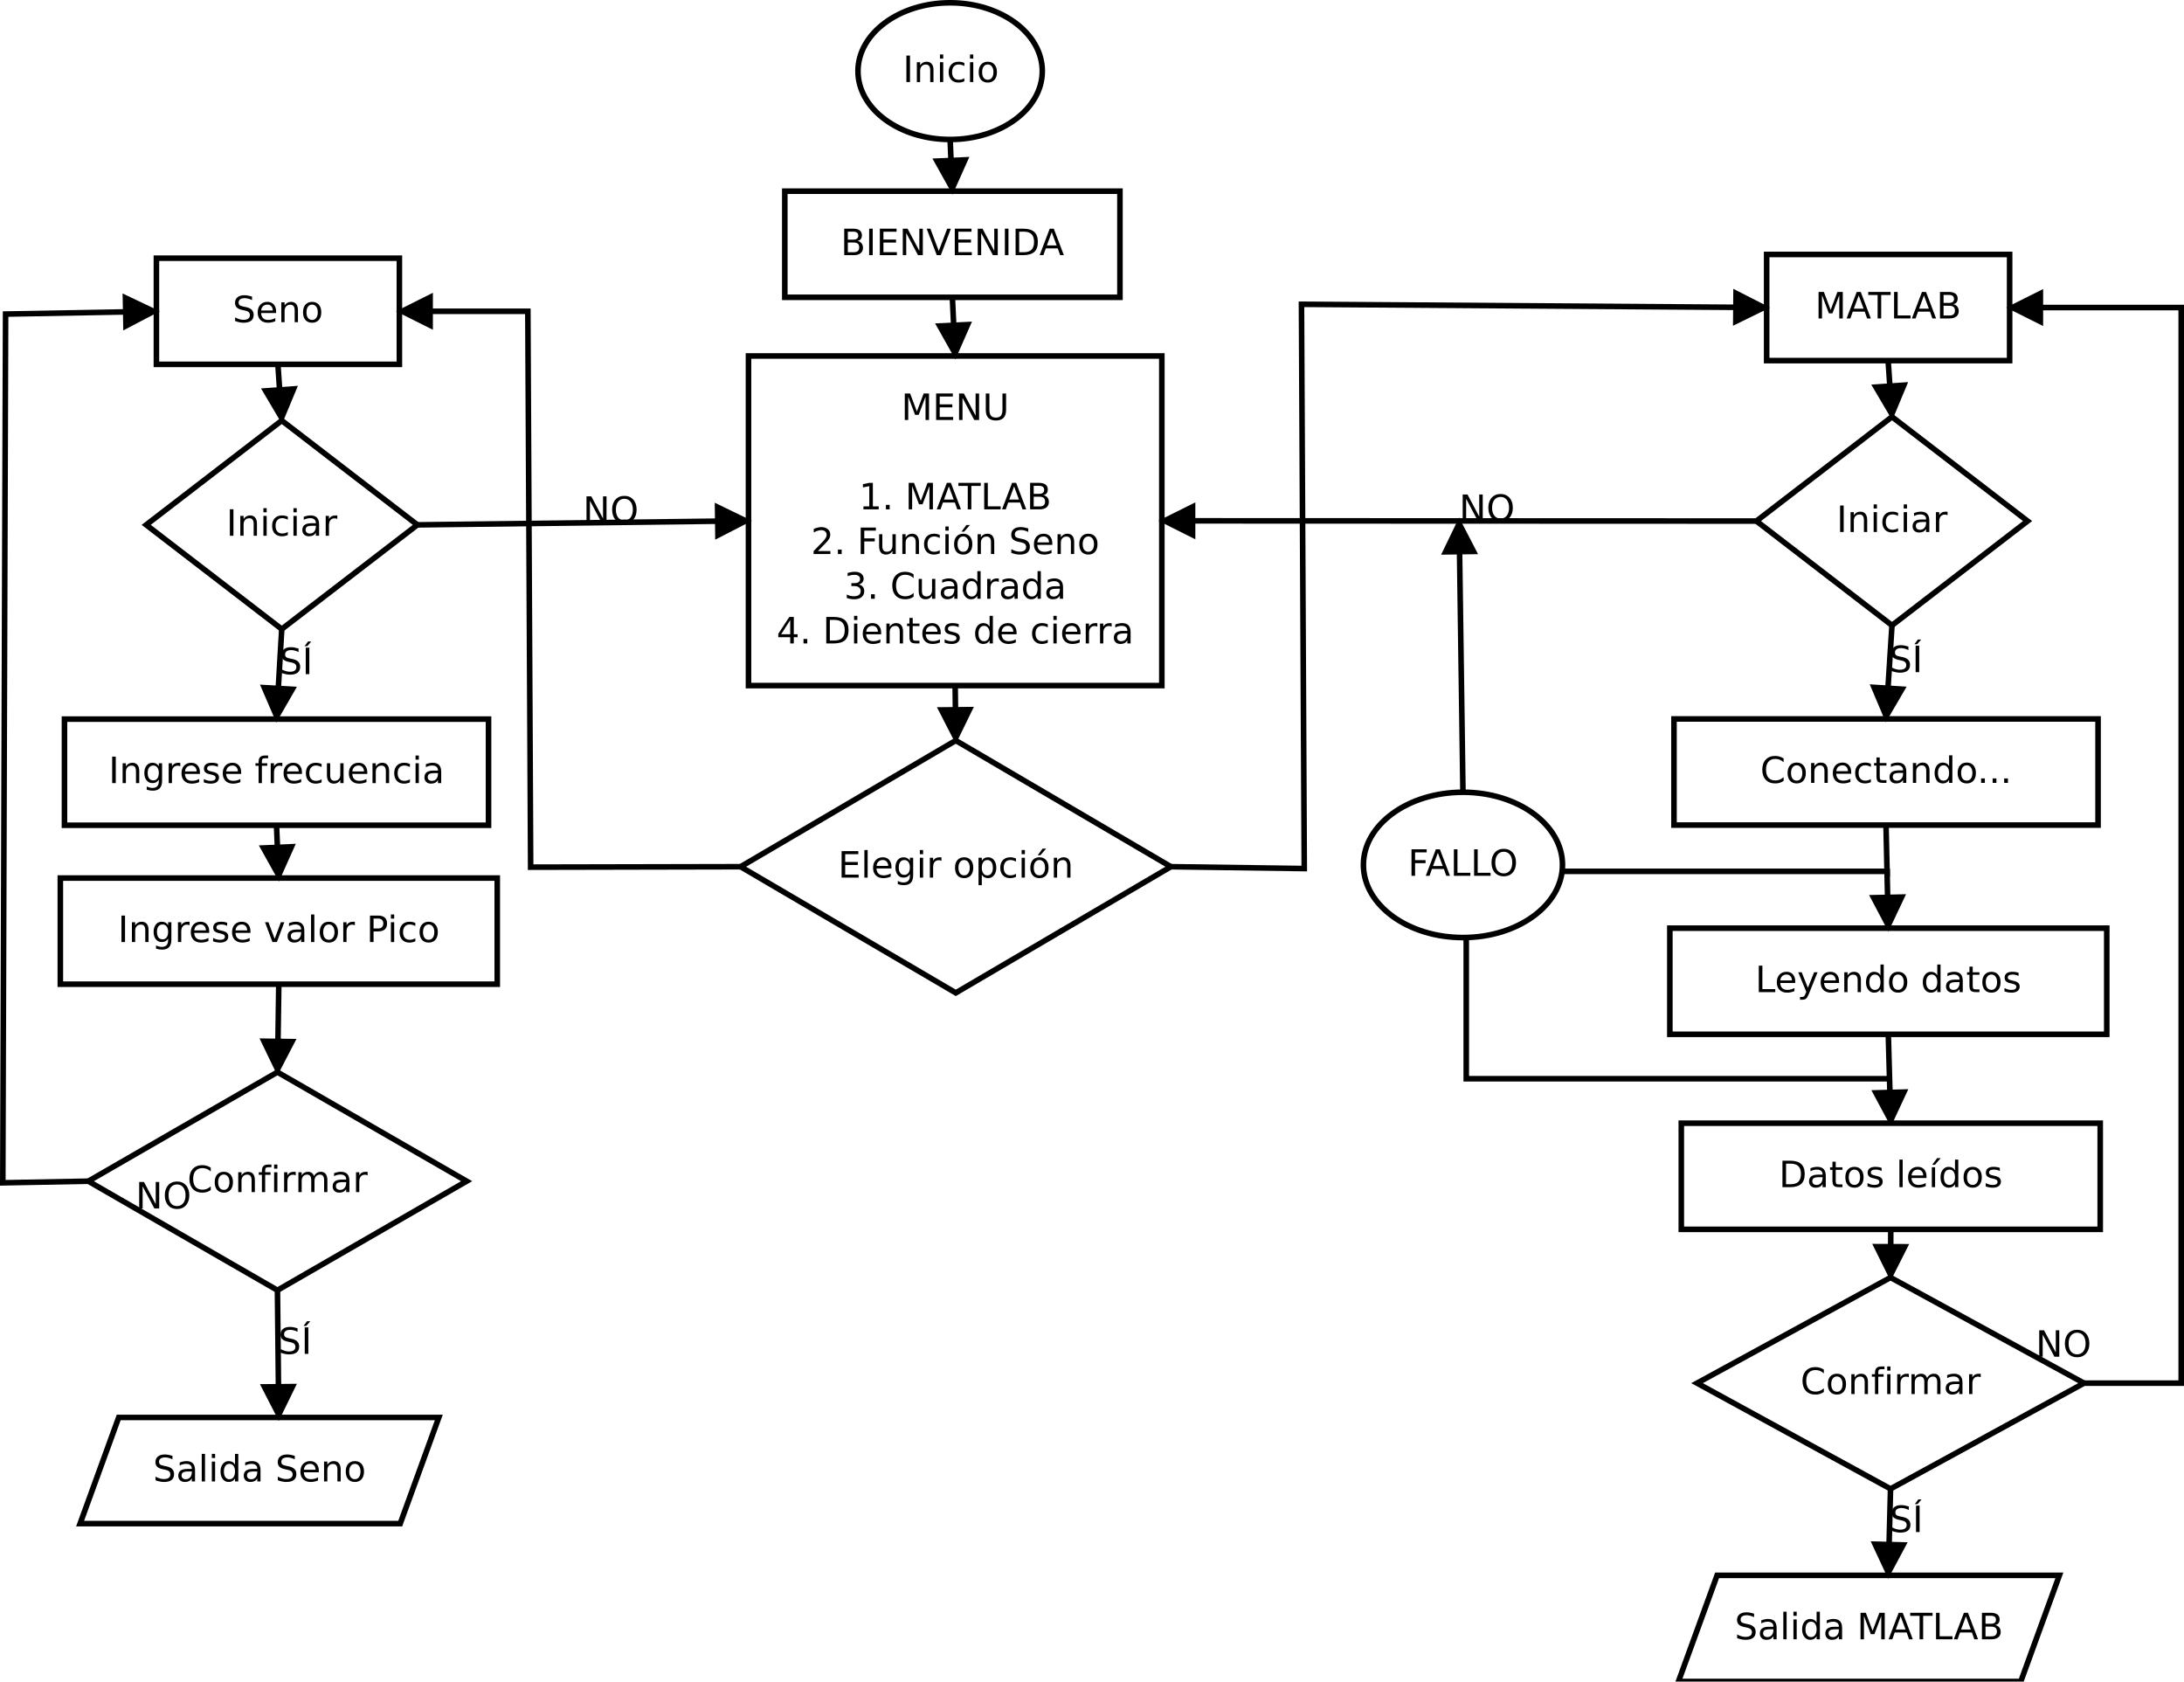 <?xml version="1.0" encoding="UTF-8"?>
<svg xmlns="http://www.w3.org/2000/svg" xmlns:xlink="http://www.w3.org/1999/xlink" width="782pt" height="602pt" viewBox="0 0 782 602" version="1.1">
<defs>
<g>
<symbol overflow="visible" id="glyph0-0">
<path style="stroke:none;" d="M 0.641 2.297 L 0.641 -9.172 L 7.141 -9.172 L 7.141 2.297 Z M 1.375 1.578 L 6.422 1.578 L 6.422 -8.438 L 1.375 -8.438 Z M 1.375 1.578 "/>
</symbol>
<symbol overflow="visible" id="glyph0-1">
<path style="stroke:none;" d="M 1.281 -9.484 L 2.562 -9.484 L 2.562 0 L 1.281 0 Z M 1.281 -9.484 "/>
</symbol>
<symbol overflow="visible" id="glyph0-2">
<path style="stroke:none;" d="M 7.141 -4.297 L 7.141 0 L 5.969 0 L 5.969 -4.25 C 5.969 -4.926 5.836 -5.43 5.578 -5.766 C 5.316 -6.098 4.918 -6.266 4.391 -6.266 C 3.766 -6.266 3.27 -6.059 2.906 -5.656 C 2.539 -5.258 2.359 -4.711 2.359 -4.016 L 2.359 0 L 1.188 0 L 1.188 -7.109 L 2.359 -7.109 L 2.359 -6 C 2.637 -6.426 2.969 -6.742 3.344 -6.953 C 3.715 -7.168 4.156 -7.281 4.656 -7.281 C 5.465 -7.281 6.082 -7.023 6.5 -6.516 C 6.926 -6.016 7.141 -5.273 7.141 -4.297 Z M 7.141 -4.297 "/>
</symbol>
<symbol overflow="visible" id="glyph0-3">
<path style="stroke:none;" d="M 1.219 -7.109 L 2.391 -7.109 L 2.391 0 L 1.219 0 Z M 1.219 -9.875 L 2.391 -9.875 L 2.391 -8.391 L 1.219 -8.391 Z M 1.219 -9.875 "/>
</symbol>
<symbol overflow="visible" id="glyph0-4">
<path style="stroke:none;" d="M 6.344 -6.844 L 6.344 -5.75 C 6.008 -5.926 5.676 -6.062 5.344 -6.156 C 5.008 -6.246 4.676 -6.297 4.344 -6.297 C 3.582 -6.297 2.992 -6.051 2.578 -5.562 C 2.16 -5.082 1.953 -4.41 1.953 -3.547 C 1.953 -2.68 2.16 -2.008 2.578 -1.531 C 2.992 -1.051 3.582 -0.812 4.344 -0.812 C 4.676 -0.812 5.008 -0.852 5.344 -0.938 C 5.676 -1.027 6.008 -1.172 6.344 -1.359 L 6.344 -0.266 C 6.02 -0.117 5.68 -0.008 5.328 0.062 C 4.984 0.145 4.613 0.188 4.219 0.188 C 3.145 0.188 2.289 -0.145 1.656 -0.812 C 1.031 -1.488 0.719 -2.398 0.719 -3.547 C 0.719 -4.699 1.035 -5.613 1.672 -6.281 C 2.305 -6.945 3.18 -7.281 4.297 -7.281 C 4.648 -7.281 5 -7.242 5.344 -7.172 C 5.684 -7.098 6.02 -6.988 6.344 -6.844 Z M 6.344 -6.844 "/>
</symbol>
<symbol overflow="visible" id="glyph0-5">
<path style="stroke:none;" d="M 3.984 -6.297 C 3.359 -6.297 2.863 -6.051 2.5 -5.562 C 2.133 -5.07 1.953 -4.398 1.953 -3.547 C 1.953 -2.691 2.129 -2.02 2.484 -1.531 C 2.848 -1.051 3.348 -0.812 3.984 -0.812 C 4.598 -0.812 5.086 -1.055 5.453 -1.547 C 5.816 -2.035 6 -2.703 6 -3.547 C 6 -4.387 5.816 -5.055 5.453 -5.547 C 5.086 -6.043 4.598 -6.297 3.984 -6.297 Z M 3.984 -7.281 C 4.992 -7.281 5.789 -6.945 6.375 -6.281 C 6.957 -5.625 7.25 -4.711 7.25 -3.547 C 7.25 -2.379 6.957 -1.461 6.375 -0.797 C 5.789 -0.141 4.992 0.188 3.984 0.188 C 2.961 0.188 2.16 -0.141 1.578 -0.797 C 1.004 -1.461 0.719 -2.379 0.719 -3.547 C 0.719 -4.711 1.004 -5.625 1.578 -6.281 C 2.16 -6.945 2.961 -7.281 3.984 -7.281 Z M 3.984 -7.281 "/>
</symbol>
<symbol overflow="visible" id="glyph0-6">
<path style="stroke:none;" d="M 2.562 -4.531 L 2.562 -1.047 L 4.609 -1.047 C 5.305 -1.047 5.816 -1.188 6.141 -1.469 C 6.473 -1.758 6.641 -2.203 6.641 -2.797 C 6.641 -3.387 6.473 -3.828 6.141 -4.109 C 5.816 -4.387 5.305 -4.531 4.609 -4.531 Z M 2.562 -8.422 L 2.562 -5.562 L 4.453 -5.562 C 5.074 -5.562 5.539 -5.676 5.844 -5.906 C 6.152 -6.145 6.312 -6.508 6.312 -7 C 6.312 -7.477 6.152 -7.832 5.844 -8.062 C 5.539 -8.301 5.074 -8.422 4.453 -8.422 Z M 1.281 -9.484 L 4.547 -9.484 C 5.523 -9.484 6.281 -9.277 6.812 -8.875 C 7.34 -8.469 7.609 -7.887 7.609 -7.141 C 7.609 -6.555 7.473 -6.09 7.203 -5.75 C 6.93 -5.406 6.527 -5.191 6 -5.109 C 6.633 -4.973 7.125 -4.691 7.469 -4.266 C 7.82 -3.836 8 -3.301 8 -2.656 C 8 -1.812 7.707 -1.152 7.125 -0.688 C 6.551 -0.227 5.73 0 4.672 0 L 1.281 0 Z M 1.281 -9.484 "/>
</symbol>
<symbol overflow="visible" id="glyph0-7">
<path style="stroke:none;" d="M 1.281 -9.484 L 7.266 -9.484 L 7.266 -8.391 L 2.562 -8.391 L 2.562 -5.594 L 7.078 -5.594 L 7.078 -4.516 L 2.562 -4.516 L 2.562 -1.078 L 7.375 -1.078 L 7.375 0 L 1.281 0 Z M 1.281 -9.484 "/>
</symbol>
<symbol overflow="visible" id="glyph0-8">
<path style="stroke:none;" d="M 1.281 -9.484 L 3 -9.484 L 7.203 -1.547 L 7.203 -9.484 L 8.453 -9.484 L 8.453 0 L 6.719 0 L 2.516 -7.922 L 2.516 0 L 1.281 0 Z M 1.281 -9.484 "/>
</symbol>
<symbol overflow="visible" id="glyph0-9">
<path style="stroke:none;" d="M 3.719 0 L 0.109 -9.484 L 1.438 -9.484 L 4.438 -1.5 L 7.453 -9.484 L 8.781 -9.484 L 5.172 0 Z M 3.719 0 "/>
</symbol>
<symbol overflow="visible" id="glyph0-10">
<path style="stroke:none;" d="M 2.562 -8.422 L 2.562 -1.047 L 4.109 -1.047 C 5.41 -1.047 6.363 -1.344 6.969 -1.938 C 7.582 -2.527 7.891 -3.469 7.891 -4.75 C 7.891 -6.02 7.582 -6.945 6.969 -7.531 C 6.363 -8.121 5.41 -8.422 4.109 -8.422 Z M 1.281 -9.484 L 3.906 -9.484 C 5.746 -9.484 7.098 -9.098 7.953 -8.328 C 8.816 -7.566 9.25 -6.371 9.25 -4.75 C 9.25 -3.113 8.816 -1.91 7.953 -1.141 C 7.086 -0.379 5.738 0 3.906 0 L 1.281 0 Z M 1.281 -9.484 "/>
</symbol>
<symbol overflow="visible" id="glyph0-11">
<path style="stroke:none;" d="M 4.438 -8.219 L 2.703 -3.5 L 6.188 -3.5 Z M 3.719 -9.484 L 5.172 -9.484 L 8.781 0 L 7.453 0 L 6.594 -2.438 L 2.312 -2.438 L 1.453 0 L 0.109 0 Z M 3.719 -9.484 "/>
</symbol>
<symbol overflow="visible" id="glyph0-12">
<path style="stroke:none;" d="M 1.281 -9.484 L 3.188 -9.484 L 5.609 -3.031 L 8.031 -9.484 L 9.953 -9.484 L 9.953 0 L 8.703 0 L 8.703 -8.328 L 6.25 -1.828 L 4.969 -1.828 L 2.516 -8.328 L 2.516 0 L 1.281 0 Z M 1.281 -9.484 "/>
</symbol>
<symbol overflow="visible" id="glyph0-13">
<path style="stroke:none;" d="M 1.125 -9.484 L 2.422 -9.484 L 2.422 -3.719 C 2.422 -2.707 2.602 -1.977 2.969 -1.531 C 3.332 -1.082 3.93 -0.859 4.766 -0.859 C 5.586 -0.859 6.18 -1.082 6.547 -1.531 C 6.91 -1.977 7.094 -2.707 7.094 -3.719 L 7.094 -9.484 L 8.391 -9.484 L 8.391 -3.562 C 8.391 -2.32 8.082 -1.383 7.469 -0.75 C 6.852 -0.125 5.949 0.188 4.766 0.188 C 3.566 0.188 2.66 -0.125 2.047 -0.75 C 1.43 -1.383 1.125 -2.32 1.125 -3.562 Z M 1.125 -9.484 "/>
</symbol>
<symbol overflow="visible" id="glyph0-14">
<path style="stroke:none;" d="M 1.609 -1.078 L 3.703 -1.078 L 3.703 -8.312 L 1.422 -7.859 L 1.422 -9.016 L 3.688 -9.484 L 4.984 -9.484 L 4.984 -1.078 L 7.078 -1.078 L 7.078 0 L 1.609 0 Z M 1.609 -1.078 "/>
</symbol>
<symbol overflow="visible" id="glyph0-15">
<path style="stroke:none;" d="M 1.391 -1.609 L 2.734 -1.609 L 2.734 0 L 1.391 0 Z M 1.391 -1.609 "/>
</symbol>
<symbol overflow="visible" id="glyph0-16">
<path style="stroke:none;" d=""/>
</symbol>
<symbol overflow="visible" id="glyph0-17">
<path style="stroke:none;" d="M -0.031 -9.484 L 7.984 -9.484 L 7.984 -8.391 L 4.609 -8.391 L 4.609 0 L 3.328 0 L 3.328 -8.391 L -0.031 -8.391 Z M -0.031 -9.484 "/>
</symbol>
<symbol overflow="visible" id="glyph0-18">
<path style="stroke:none;" d="M 1.281 -9.484 L 2.562 -9.484 L 2.562 -1.078 L 7.172 -1.078 L 7.172 0 L 1.281 0 Z M 1.281 -9.484 "/>
</symbol>
<symbol overflow="visible" id="glyph0-19">
<path style="stroke:none;" d="M 2.5 -1.078 L 6.969 -1.078 L 6.969 0 L 0.953 0 L 0.953 -1.078 C 1.441 -1.574 2.102 -2.25 2.938 -3.094 C 3.777 -3.945 4.312 -4.5 4.531 -4.75 C 4.934 -5.207 5.219 -5.598 5.375 -5.922 C 5.539 -6.242 5.625 -6.555 5.625 -6.859 C 5.625 -7.367 5.445 -7.781 5.094 -8.094 C 4.75 -8.402 4.289 -8.562 3.719 -8.562 C 3.312 -8.562 2.883 -8.492 2.438 -8.359 C 2 -8.223 1.523 -8.008 1.016 -7.719 L 1.016 -9.016 C 1.535 -9.223 2.02 -9.379 2.469 -9.484 C 2.914 -9.598 3.32 -9.656 3.688 -9.656 C 4.676 -9.656 5.461 -9.402 6.047 -8.906 C 6.629 -8.414 6.922 -7.758 6.922 -6.938 C 6.922 -6.551 6.848 -6.18 6.703 -5.828 C 6.555 -5.484 6.289 -5.074 5.906 -4.609 C 5.801 -4.484 5.461 -4.121 4.891 -3.531 C 4.328 -2.945 3.527 -2.129 2.5 -1.078 Z M 2.5 -1.078 "/>
</symbol>
<symbol overflow="visible" id="glyph0-20">
<path style="stroke:none;" d="M 1.281 -9.484 L 6.719 -9.484 L 6.719 -8.391 L 2.562 -8.391 L 2.562 -5.609 L 6.312 -5.609 L 6.312 -4.531 L 2.562 -4.531 L 2.562 0 L 1.281 0 Z M 1.281 -9.484 "/>
</symbol>
<symbol overflow="visible" id="glyph0-21">
<path style="stroke:none;" d="M 1.109 -2.812 L 1.109 -7.109 L 2.266 -7.109 L 2.266 -2.844 C 2.266 -2.176 2.395 -1.668 2.656 -1.328 C 2.926 -0.992 3.32 -0.828 3.844 -0.828 C 4.477 -0.828 4.977 -1.023 5.344 -1.422 C 5.707 -1.824 5.891 -2.379 5.891 -3.078 L 5.891 -7.109 L 7.062 -7.109 L 7.062 0 L 5.891 0 L 5.891 -1.094 C 5.609 -0.656 5.277 -0.332 4.906 -0.125 C 4.531 0.082 4.09 0.188 3.594 0.188 C 2.781 0.188 2.16 -0.066 1.734 -0.578 C 1.316 -1.086 1.109 -1.832 1.109 -2.812 Z M 4.047 -7.281 Z M 4.047 -7.281 "/>
</symbol>
<symbol overflow="visible" id="glyph0-22">
<path style="stroke:none;" d="M 3.984 -6.297 C 3.359 -6.297 2.863 -6.051 2.5 -5.562 C 2.133 -5.07 1.953 -4.398 1.953 -3.547 C 1.953 -2.691 2.129 -2.02 2.484 -1.531 C 2.848 -1.051 3.348 -0.812 3.984 -0.812 C 4.598 -0.812 5.086 -1.055 5.453 -1.547 C 5.816 -2.035 6 -2.703 6 -3.547 C 6 -4.387 5.816 -5.055 5.453 -5.547 C 5.086 -6.043 4.598 -6.297 3.984 -6.297 Z M 3.984 -7.281 C 4.992 -7.281 5.789 -6.945 6.375 -6.281 C 6.957 -5.625 7.25 -4.711 7.25 -3.547 C 7.25 -2.379 6.957 -1.461 6.375 -0.797 C 5.789 -0.141 4.992 0.188 3.984 0.188 C 2.961 0.188 2.16 -0.141 1.578 -0.797 C 1.004 -1.461 0.719 -2.379 0.719 -3.547 C 0.719 -4.711 1.004 -5.625 1.578 -6.281 C 2.16 -6.945 2.961 -7.281 3.984 -7.281 Z M 5.125 -10.391 L 6.391 -10.391 L 4.328 -8.016 L 3.359 -8.016 Z M 5.125 -10.391 "/>
</symbol>
<symbol overflow="visible" id="glyph0-23">
<path style="stroke:none;" d="M 6.953 -9.172 L 6.953 -7.922 C 6.473 -8.148 6.012 -8.32 5.578 -8.438 C 5.148 -8.551 4.73 -8.609 4.328 -8.609 C 3.629 -8.609 3.086 -8.473 2.703 -8.203 C 2.328 -7.93 2.141 -7.543 2.141 -7.047 C 2.141 -6.629 2.266 -6.309 2.516 -6.094 C 2.773 -5.883 3.254 -5.711 3.953 -5.578 L 4.734 -5.422 C 5.68 -5.234 6.383 -4.91 6.844 -4.453 C 7.301 -3.992 7.531 -3.379 7.531 -2.609 C 7.531 -1.691 7.223 -0.992 6.609 -0.516 C 5.992 -0.047 5.086 0.188 3.891 0.188 C 3.441 0.188 2.961 0.133 2.453 0.031 C 1.953 -0.07 1.43 -0.223 0.891 -0.422 L 0.891 -1.734 C 1.41 -1.441 1.922 -1.223 2.422 -1.078 C 2.918 -0.93 3.41 -0.859 3.891 -0.859 C 4.629 -0.859 5.195 -1 5.594 -1.281 C 5.988 -1.57 6.188 -1.984 6.188 -2.516 C 6.188 -2.98 6.039 -3.348 5.75 -3.609 C 5.469 -3.867 5.004 -4.066 4.359 -4.203 L 3.578 -4.359 C 2.617 -4.543 1.926 -4.844 1.5 -5.25 C 1.07 -5.652 0.859 -6.219 0.859 -6.938 C 0.859 -7.777 1.148 -8.441 1.734 -8.922 C 2.324 -9.41 3.145 -9.656 4.188 -9.656 C 4.621 -9.656 5.07 -9.613 5.531 -9.531 C 5.996 -9.445 6.473 -9.324 6.953 -9.172 Z M 6.953 -9.172 "/>
</symbol>
<symbol overflow="visible" id="glyph0-24">
<path style="stroke:none;" d="M 7.312 -3.844 L 7.312 -3.281 L 1.938 -3.281 C 1.988 -2.469 2.227 -1.852 2.656 -1.438 C 3.09 -1.02 3.695 -0.812 4.469 -0.812 C 4.914 -0.812 5.348 -0.863 5.766 -0.969 C 6.191 -1.082 6.613 -1.25 7.031 -1.469 L 7.031 -0.359 C 6.613 -0.18 6.18 -0.043 5.734 0.047 C 5.297 0.137 4.852 0.188 4.406 0.188 C 3.27 0.188 2.367 -0.141 1.703 -0.797 C 1.047 -1.461 0.719 -2.359 0.719 -3.484 C 0.719 -4.648 1.031 -5.57 1.656 -6.25 C 2.289 -6.934 3.141 -7.281 4.203 -7.281 C 5.16 -7.281 5.914 -6.973 6.469 -6.359 C 7.027 -5.742 7.312 -4.902 7.312 -3.844 Z M 6.141 -4.188 C 6.129 -4.82 5.945 -5.332 5.594 -5.719 C 5.25 -6.102 4.789 -6.297 4.219 -6.297 C 3.562 -6.297 3.035 -6.105 2.641 -5.734 C 2.254 -5.367 2.027 -4.852 1.969 -4.188 Z M 6.141 -4.188 "/>
</symbol>
<symbol overflow="visible" id="glyph0-25">
<path style="stroke:none;" d="M 5.281 -5.109 C 5.895 -4.973 6.375 -4.695 6.719 -4.281 C 7.059 -3.875 7.234 -3.363 7.234 -2.75 C 7.234 -1.82 6.91 -1.098 6.266 -0.578 C 5.617 -0.066 4.699 0.188 3.516 0.188 C 3.117 0.188 2.707 0.145 2.281 0.062 C 1.863 -0.008 1.43 -0.125 0.984 -0.281 L 0.984 -1.531 C 1.348 -1.32 1.738 -1.16 2.156 -1.047 C 2.582 -0.941 3.023 -0.891 3.484 -0.891 C 4.285 -0.891 4.895 -1.047 5.312 -1.359 C 5.738 -1.68 5.953 -2.145 5.953 -2.75 C 5.953 -3.309 5.754 -3.75 5.359 -4.062 C 4.973 -4.371 4.43 -4.531 3.734 -4.531 L 2.625 -4.531 L 2.625 -5.594 L 3.781 -5.594 C 4.414 -5.594 4.898 -5.719 5.234 -5.969 C 5.566 -6.215 5.734 -6.582 5.734 -7.062 C 5.734 -7.539 5.559 -7.91 5.219 -8.172 C 4.875 -8.43 4.379 -8.562 3.734 -8.562 C 3.379 -8.562 2.996 -8.523 2.594 -8.453 C 2.195 -8.379 1.758 -8.258 1.281 -8.094 L 1.281 -9.25 C 1.758 -9.383 2.211 -9.484 2.641 -9.547 C 3.066 -9.617 3.469 -9.656 3.844 -9.656 C 4.82 -9.656 5.594 -9.43 6.156 -8.984 C 6.727 -8.547 7.016 -7.945 7.016 -7.188 C 7.016 -6.664 6.863 -6.223 6.562 -5.859 C 6.258 -5.492 5.832 -5.242 5.281 -5.109 Z M 5.281 -5.109 "/>
</symbol>
<symbol overflow="visible" id="glyph0-26">
<path style="stroke:none;" d="M 8.375 -8.75 L 8.375 -7.391 C 7.938 -7.793 7.473 -8.098 6.984 -8.297 C 6.504 -8.492 5.988 -8.594 5.438 -8.594 C 4.352 -8.594 3.52 -8.258 2.938 -7.594 C 2.363 -6.938 2.078 -5.98 2.078 -4.734 C 2.078 -3.484 2.363 -2.523 2.938 -1.859 C 3.52 -1.203 4.352 -0.875 5.438 -0.875 C 5.988 -0.875 6.504 -0.973 6.984 -1.172 C 7.473 -1.367 7.938 -1.664 8.375 -2.062 L 8.375 -0.734 C 7.926 -0.422 7.449 -0.184 6.953 -0.031 C 6.453 0.113 5.918 0.188 5.359 0.188 C 3.922 0.188 2.789 -0.25 1.969 -1.125 C 1.145 -2.008 0.734 -3.211 0.734 -4.734 C 0.734 -6.254 1.145 -7.453 1.969 -8.328 C 2.789 -9.211 3.922 -9.656 5.359 -9.656 C 5.918 -9.656 6.453 -9.574 6.953 -9.422 C 7.461 -9.273 7.938 -9.051 8.375 -8.75 Z M 8.375 -8.75 "/>
</symbol>
<symbol overflow="visible" id="glyph0-27">
<path style="stroke:none;" d="M 4.453 -3.578 C 3.516 -3.578 2.863 -3.465 2.5 -3.25 C 2.133 -3.031 1.953 -2.66 1.953 -2.141 C 1.953 -1.734 2.086 -1.402 2.359 -1.156 C 2.629 -0.914 3 -0.797 3.469 -0.797 C 4.113 -0.797 4.633 -1.023 5.031 -1.484 C 5.426 -1.941 5.625 -2.551 5.625 -3.312 L 5.625 -3.578 Z M 6.781 -4.062 L 6.781 0 L 5.625 0 L 5.625 -1.078 C 5.352 -0.648 5.02 -0.332 4.625 -0.125 C 4.227 0.082 3.738 0.188 3.156 0.188 C 2.426 0.188 1.848 -0.016 1.422 -0.422 C 0.992 -0.836 0.781 -1.383 0.781 -2.062 C 0.781 -2.863 1.047 -3.469 1.578 -3.875 C 2.117 -4.277 2.922 -4.484 3.984 -4.484 L 5.625 -4.484 L 5.625 -4.609 C 5.625 -5.137 5.445 -5.551 5.094 -5.844 C 4.738 -6.145 4.238 -6.297 3.594 -6.297 C 3.188 -6.297 2.789 -6.242 2.406 -6.141 C 2.02 -6.047 1.648 -5.898 1.297 -5.703 L 1.297 -6.781 C 1.723 -6.945 2.141 -7.07 2.547 -7.156 C 2.949 -7.238 3.344 -7.281 3.719 -7.281 C 4.746 -7.281 5.516 -7.012 6.016 -6.484 C 6.523 -5.953 6.781 -5.145 6.781 -4.062 Z M 6.781 -4.062 "/>
</symbol>
<symbol overflow="visible" id="glyph0-28">
<path style="stroke:none;" d="M 5.906 -6.031 L 5.906 -9.875 L 7.078 -9.875 L 7.078 0 L 5.906 0 L 5.906 -1.062 C 5.656 -0.645 5.34 -0.332 4.969 -0.125 C 4.594 0.082 4.145 0.188 3.625 0.188 C 2.77 0.188 2.07 -0.156 1.531 -0.844 C 0.988 -1.527 0.719 -2.43 0.719 -3.547 C 0.719 -4.66 0.988 -5.562 1.531 -6.25 C 2.07 -6.934 2.77 -7.281 3.625 -7.281 C 4.145 -7.281 4.594 -7.176 4.969 -6.969 C 5.34 -6.77 5.656 -6.457 5.906 -6.031 Z M 1.922 -3.547 C 1.922 -2.691 2.098 -2.02 2.453 -1.531 C 2.805 -1.039 3.289 -0.797 3.906 -0.797 C 4.527 -0.797 5.02 -1.039 5.375 -1.531 C 5.727 -2.02 5.906 -2.691 5.906 -3.547 C 5.906 -4.41 5.727 -5.082 5.375 -5.562 C 5.02 -6.051 4.527 -6.297 3.906 -6.297 C 3.289 -6.297 2.805 -6.051 2.453 -5.562 C 2.098 -5.082 1.922 -4.41 1.922 -3.547 Z M 1.922 -3.547 "/>
</symbol>
<symbol overflow="visible" id="glyph0-29">
<path style="stroke:none;" d="M 5.344 -6.016 C 5.207 -6.086 5.059 -6.141 4.906 -6.172 C 4.758 -6.211 4.59 -6.234 4.406 -6.234 C 3.75 -6.234 3.242 -6.02 2.891 -5.594 C 2.535 -5.164 2.359 -4.551 2.359 -3.75 L 2.359 0 L 1.188 0 L 1.188 -7.109 L 2.359 -7.109 L 2.359 -6 C 2.598 -6.434 2.914 -6.758 3.312 -6.969 C 3.707 -7.176 4.188 -7.281 4.75 -7.281 C 4.832 -7.281 4.922 -7.273 5.016 -7.266 C 5.105 -7.254 5.219 -7.238 5.344 -7.219 Z M 5.344 -6.016 "/>
</symbol>
<symbol overflow="visible" id="glyph0-30">
<path style="stroke:none;" d="M 4.906 -8.359 L 1.672 -3.297 L 4.906 -3.297 Z M 4.578 -9.484 L 6.188 -9.484 L 6.188 -3.297 L 7.547 -3.297 L 7.547 -2.234 L 6.188 -2.234 L 6.188 0 L 4.906 0 L 4.906 -2.234 L 0.641 -2.234 L 0.641 -3.469 Z M 4.578 -9.484 "/>
</symbol>
<symbol overflow="visible" id="glyph0-31">
<path style="stroke:none;" d="M 2.375 -9.125 L 2.375 -7.109 L 4.781 -7.109 L 4.781 -6.203 L 2.375 -6.203 L 2.375 -2.344 C 2.375 -1.758 2.453 -1.383 2.609 -1.219 C 2.773 -1.062 3.102 -0.984 3.594 -0.984 L 4.781 -0.984 L 4.781 0 L 3.594 0 C 2.688 0 2.059 -0.164 1.719 -0.5 C 1.375 -0.84 1.203 -1.457 1.203 -2.344 L 1.203 -6.203 L 0.344 -6.203 L 0.344 -7.109 L 1.203 -7.109 L 1.203 -9.125 Z M 2.375 -9.125 "/>
</symbol>
<symbol overflow="visible" id="glyph0-32">
<path style="stroke:none;" d="M 5.75 -6.906 L 5.75 -5.797 C 5.426 -5.961 5.086 -6.086 4.734 -6.172 C 4.379 -6.254 4.008 -6.297 3.625 -6.297 C 3.039 -6.297 2.602 -6.207 2.312 -6.031 C 2.031 -5.852 1.891 -5.586 1.891 -5.234 C 1.891 -4.961 1.988 -4.746 2.188 -4.594 C 2.395 -4.445 2.816 -4.301 3.453 -4.156 L 3.844 -4.062 C 4.676 -3.883 5.266 -3.633 5.609 -3.312 C 5.961 -2.988 6.141 -2.539 6.141 -1.969 C 6.141 -1.301 5.879 -0.773 5.359 -0.391 C 4.836 -0.004 4.117 0.188 3.203 0.188 C 2.816 0.188 2.414 0.148 2 0.078 C 1.594 0.004 1.16 -0.109 0.703 -0.266 L 0.703 -1.469 C 1.137 -1.238 1.566 -1.066 1.984 -0.953 C 2.398 -0.848 2.812 -0.797 3.219 -0.797 C 3.77 -0.797 4.191 -0.891 4.484 -1.078 C 4.785 -1.262 4.938 -1.531 4.938 -1.875 C 4.938 -2.184 4.824 -2.426 4.609 -2.594 C 4.398 -2.77 3.934 -2.938 3.219 -3.094 L 2.812 -3.188 C 2.082 -3.34 1.555 -3.578 1.234 -3.891 C 0.91 -4.199 0.75 -4.633 0.75 -5.188 C 0.75 -5.852 0.984 -6.367 1.453 -6.734 C 1.93 -7.098 2.609 -7.281 3.484 -7.281 C 3.91 -7.281 4.316 -7.246 4.703 -7.188 C 5.086 -7.125 5.438 -7.027 5.75 -6.906 Z M 5.75 -6.906 "/>
</symbol>
<symbol overflow="visible" id="glyph0-33">
<path style="stroke:none;" d="M 1.219 -9.875 L 2.391 -9.875 L 2.391 0 L 1.219 0 Z M 1.219 -9.875 "/>
</symbol>
<symbol overflow="visible" id="glyph0-34">
<path style="stroke:none;" d="M 5.906 -3.641 C 5.906 -4.48 5.727 -5.133 5.375 -5.594 C 5.031 -6.059 4.539 -6.297 3.906 -6.297 C 3.281 -6.297 2.789 -6.059 2.438 -5.594 C 2.094 -5.133 1.922 -4.48 1.922 -3.641 C 1.922 -2.797 2.094 -2.137 2.438 -1.672 C 2.789 -1.211 3.281 -0.984 3.906 -0.984 C 4.539 -0.984 5.031 -1.211 5.375 -1.672 C 5.727 -2.137 5.906 -2.797 5.906 -3.641 Z M 7.078 -0.875 C 7.078 0.332 6.805 1.227 6.266 1.812 C 5.723 2.402 4.898 2.703 3.797 2.703 C 3.391 2.703 3.004 2.668 2.641 2.609 C 2.273 2.547 1.918 2.449 1.578 2.328 L 1.578 1.188 C 1.918 1.371 2.258 1.508 2.594 1.594 C 2.926 1.684 3.266 1.734 3.609 1.734 C 4.379 1.734 4.953 1.535 5.328 1.141 C 5.711 0.742 5.906 0.137 5.906 -0.672 L 5.906 -1.25 C 5.664 -0.832 5.352 -0.52 4.969 -0.312 C 4.594 -0.102 4.145 0 3.625 0 C 2.75 0 2.043 -0.332 1.516 -1 C 0.984 -1.664 0.719 -2.547 0.719 -3.641 C 0.719 -4.73 0.984 -5.613 1.516 -6.281 C 2.043 -6.945 2.75 -7.281 3.625 -7.281 C 4.145 -7.281 4.594 -7.176 4.969 -6.969 C 5.352 -6.758 5.664 -6.445 5.906 -6.031 L 5.906 -7.109 L 7.078 -7.109 Z M 7.078 -0.875 "/>
</symbol>
<symbol overflow="visible" id="glyph0-35">
<path style="stroke:none;" d="M 2.359 -1.062 L 2.359 2.703 L 1.188 2.703 L 1.188 -7.109 L 2.359 -7.109 L 2.359 -6.031 C 2.598 -6.457 2.906 -6.77 3.281 -6.969 C 3.652 -7.176 4.102 -7.281 4.625 -7.281 C 5.488 -7.281 6.191 -6.934 6.734 -6.25 C 7.273 -5.562 7.547 -4.66 7.547 -3.547 C 7.547 -2.43 7.273 -1.527 6.734 -0.844 C 6.191 -0.156 5.488 0.188 4.625 0.188 C 4.102 0.188 3.652 0.082 3.281 -0.125 C 2.906 -0.332 2.598 -0.645 2.359 -1.062 Z M 6.328 -3.547 C 6.328 -4.41 6.148 -5.082 5.797 -5.562 C 5.441 -6.051 4.957 -6.297 4.344 -6.297 C 3.727 -6.297 3.242 -6.051 2.891 -5.562 C 2.535 -5.082 2.359 -4.41 2.359 -3.547 C 2.359 -2.691 2.535 -2.02 2.891 -1.531 C 3.242 -1.039 3.727 -0.797 4.344 -0.797 C 4.957 -0.797 5.441 -1.039 5.797 -1.531 C 6.148 -2.02 6.328 -2.691 6.328 -3.547 Z M 6.328 -3.547 "/>
</symbol>
<symbol overflow="visible" id="glyph0-36">
<path style="stroke:none;" d="M 1.281 -9.484 L 2.562 -9.484 L 2.562 0 L 1.281 0 Z M 2.094 -11.688 L 3.266 -11.688 L 1.828 -10.016 L 0.859 -10.016 Z M 2.094 -11.688 "/>
</symbol>
<symbol overflow="visible" id="glyph0-37">
<path style="stroke:none;" d="M 5.125 -8.609 C 4.188 -8.609 3.441 -8.258 2.891 -7.562 C 2.348 -6.875 2.078 -5.93 2.078 -4.734 C 2.078 -3.535 2.348 -2.586 2.891 -1.891 C 3.441 -1.203 4.188 -0.859 5.125 -0.859 C 6.051 -0.859 6.785 -1.203 7.328 -1.891 C 7.879 -2.586 8.156 -3.535 8.156 -4.734 C 8.156 -5.93 7.879 -6.875 7.328 -7.562 C 6.785 -8.258 6.051 -8.609 5.125 -8.609 Z M 5.125 -9.656 C 6.445 -9.656 7.504 -9.207 8.297 -8.312 C 9.098 -7.414 9.5 -6.223 9.5 -4.734 C 9.5 -3.234 9.098 -2.035 8.297 -1.141 C 7.504 -0.254 6.445 0.188 5.125 0.188 C 3.789 0.188 2.723 -0.254 1.922 -1.141 C 1.129 -2.035 0.734 -3.234 0.734 -4.734 C 0.734 -6.223 1.129 -7.414 1.922 -8.312 C 2.723 -9.207 3.789 -9.656 5.125 -9.656 Z M 5.125 -9.656 "/>
</symbol>
<symbol overflow="visible" id="glyph0-38">
<path style="stroke:none;" d="M 4.828 -9.875 L 4.828 -8.906 L 3.703 -8.906 C 3.285 -8.906 2.992 -8.816 2.828 -8.641 C 2.672 -8.473 2.594 -8.168 2.594 -7.734 L 2.594 -7.109 L 4.516 -7.109 L 4.516 -6.203 L 2.594 -6.203 L 2.594 0 L 1.422 0 L 1.422 -6.203 L 0.297 -6.203 L 0.297 -7.109 L 1.422 -7.109 L 1.422 -7.609 C 1.422 -8.398 1.602 -8.973 1.969 -9.328 C 2.332 -9.691 2.914 -9.875 3.719 -9.875 Z M 4.828 -9.875 "/>
</symbol>
<symbol overflow="visible" id="glyph0-39">
<path style="stroke:none;" d="M 0.391 -7.109 L 1.625 -7.109 L 3.844 -1.141 L 6.062 -7.109 L 7.312 -7.109 L 4.641 0 L 3.047 0 Z M 0.391 -7.109 "/>
</symbol>
<symbol overflow="visible" id="glyph0-40">
<path style="stroke:none;" d="M 2.562 -8.422 L 2.562 -4.859 L 4.172 -4.859 C 4.762 -4.859 5.223 -5.016 5.547 -5.328 C 5.879 -5.637 6.047 -6.078 6.047 -6.641 C 6.047 -7.211 5.879 -7.648 5.547 -7.953 C 5.223 -8.262 4.762 -8.422 4.172 -8.422 Z M 1.281 -9.484 L 4.172 -9.484 C 5.23 -9.484 6.035 -9.238 6.578 -8.75 C 7.117 -8.27 7.391 -7.566 7.391 -6.641 C 7.391 -5.711 7.117 -5.008 6.578 -4.531 C 6.035 -4.051 5.23 -3.812 4.172 -3.812 L 2.562 -3.812 L 2.562 0 L 1.281 0 Z M 1.281 -9.484 "/>
</symbol>
<symbol overflow="visible" id="glyph0-41">
<path style="stroke:none;" d="M 6.766 -5.75 C 7.055 -6.27 7.406 -6.656 7.812 -6.906 C 8.215 -7.152 8.695 -7.281 9.25 -7.281 C 9.988 -7.281 10.555 -7.02 10.953 -6.5 C 11.355 -5.977 11.562 -5.242 11.562 -4.297 L 11.562 0 L 10.391 0 L 10.391 -4.25 C 10.391 -4.934 10.262 -5.441 10.016 -5.766 C 9.773 -6.098 9.41 -6.266 8.922 -6.266 C 8.316 -6.266 7.836 -6.059 7.484 -5.656 C 7.129 -5.258 6.953 -4.711 6.953 -4.016 L 6.953 0 L 5.781 0 L 5.781 -4.25 C 5.781 -4.934 5.66 -5.441 5.422 -5.766 C 5.18 -6.098 4.805 -6.266 4.297 -6.266 C 3.703 -6.266 3.227 -6.059 2.875 -5.656 C 2.531 -5.25 2.359 -4.699 2.359 -4.016 L 2.359 0 L 1.188 0 L 1.188 -7.109 L 2.359 -7.109 L 2.359 -6 C 2.617 -6.434 2.938 -6.758 3.312 -6.969 C 3.684 -7.176 4.129 -7.281 4.641 -7.281 C 5.16 -7.281 5.598 -7.148 5.953 -6.891 C 6.316 -6.629 6.586 -6.246 6.766 -5.75 Z M 6.766 -5.75 "/>
</symbol>
<symbol overflow="visible" id="glyph0-42">
<path style="stroke:none;" d="M 4.188 0.656 C 3.852 1.508 3.527 2.062 3.219 2.312 C 2.906 2.57 2.488 2.703 1.969 2.703 L 1.031 2.703 L 1.031 1.734 L 1.719 1.734 C 2.039 1.734 2.289 1.652 2.469 1.5 C 2.645 1.344 2.836 0.98 3.047 0.422 L 3.266 -0.109 L 0.391 -7.109 L 1.625 -7.109 L 3.844 -1.547 L 6.062 -7.109 L 7.312 -7.109 Z M 4.188 0.656 "/>
</symbol>
<symbol overflow="visible" id="glyph0-43">
<path style="stroke:none;" d="M 3.125 -10.391 L 4.391 -10.391 L 2.328 -8.016 L 1.359 -8.016 Z M 1.219 -7.109 L 2.391 -7.109 L 2.391 0 L 1.219 0 Z M 1.812 -7.281 Z M 1.812 -7.281 "/>
</symbol>
</g>
</defs>
<g id="surface273060">
<rect x="0" y="0" width="782" height="602" style="fill:rgb(100%,100%,100%);fill-opacity:1;stroke:none;"/>
<path style="fill-rule:evenodd;fill:rgb(100%,100%,100%);fill-opacity:1;stroke-width:0.1;stroke-linecap:butt;stroke-linejoin:miter;stroke:rgb(0%,0%,0%);stroke-opacity:1;stroke-miterlimit:10;" d="M 28.01 -3.089 C 28.01 -2.414 27.271 -1.866 26.36 -1.866 C 25.449 -1.866 24.71 -2.414 24.71 -3.089 C 24.71 -3.765 25.449 -4.313 26.36 -4.313 C 27.271 -4.313 28.01 -3.765 28.01 -3.089 " transform="matrix(20,0,0,20,-186.997,87.254)"/>
<g style="fill:rgb(0%,0%,0%);fill-opacity:1;">
  <use xlink:href="#glyph0-1" x="323.266" y="29.373"/>
  <use xlink:href="#glyph0-2" x="327.1" y="29.373"/>
  <use xlink:href="#glyph0-3" x="335.339" y="29.373"/>
  <use xlink:href="#glyph0-4" x="338.951" y="29.373"/>
  <use xlink:href="#glyph0-3" x="346.098" y="29.373"/>
  <use xlink:href="#glyph0-5" x="349.71" y="29.373"/>
</g>
<path style="fill-rule:evenodd;fill:rgb(100%,100%,100%);fill-opacity:1;stroke-width:0.1;stroke-linecap:butt;stroke-linejoin:miter;stroke:rgb(0%,0%,0%);stroke-opacity:1;stroke-miterlimit:10;" d="M 23.4 -0.941 L 29.4 -0.941 L 29.4 0.959 L 23.4 0.959 Z M 23.4 -0.941 " transform="matrix(20,0,0,20,-186.997,87.254)"/>
<g style="fill:rgb(0%,0%,0%);fill-opacity:1;">
  <use xlink:href="#glyph0-6" x="301.004" y="91.346"/>
  <use xlink:href="#glyph0-1" x="309.922" y="91.346"/>
  <use xlink:href="#glyph0-7" x="313.756" y="91.346"/>
  <use xlink:href="#glyph0-8" x="321.97" y="91.346"/>
  <use xlink:href="#glyph0-9" x="331.695" y="91.346"/>
  <use xlink:href="#glyph0-7" x="340.588" y="91.346"/>
  <use xlink:href="#glyph0-8" x="348.802" y="91.346"/>
  <use xlink:href="#glyph0-1" x="358.527" y="91.346"/>
  <use xlink:href="#glyph0-10" x="362.361" y="91.346"/>
  <use xlink:href="#glyph0-11" x="372.143" y="91.346"/>
</g>
<path style="fill:none;stroke-width:0.1;stroke-linecap:butt;stroke-linejoin:miter;stroke:rgb(0%,0%,0%);stroke-opacity:1;stroke-miterlimit:10;" d="M 26.36 -1.866 L 26.376 -1.49 " transform="matrix(20,0,0,20,-186.997,87.254)"/>
<path style="fill-rule:evenodd;fill:rgb(0%,0%,0%);fill-opacity:1;stroke-width:0.1;stroke-linecap:butt;stroke-linejoin:miter;stroke:rgb(0%,0%,0%);stroke-opacity:1;stroke-miterlimit:10;" d="M 26.126 -1.479 L 26.398 -0.991 L 26.626 -1.501 Z M 26.126 -1.479 " transform="matrix(20,0,0,20,-186.997,87.254)"/>
<path style="fill-rule:evenodd;fill:rgb(100%,100%,100%);fill-opacity:1;stroke-width:0.1;stroke-linecap:butt;stroke-linejoin:miter;stroke:rgb(0%,0%,0%);stroke-opacity:1;stroke-miterlimit:10;" d="M 22.75 2.009 L 30.15 2.009 L 30.15 7.909 L 22.75 7.909 Z M 22.75 2.009 " transform="matrix(20,0,0,20,-186.997,87.254)"/>
<g style="fill:rgb(0%,0%,0%);fill-opacity:1;">
  <use xlink:href="#glyph0-12" x="322.688" y="150.346"/>
  <use xlink:href="#glyph0-7" x="333.904" y="150.346"/>
  <use xlink:href="#glyph0-8" x="342.118" y="150.346"/>
  <use xlink:href="#glyph0-13" x="351.843" y="150.346"/>
</g>
<g style="fill:rgb(0%,0%,0%);fill-opacity:1;">
  <use xlink:href="#glyph0-14" x="307.551" y="182.346"/>
  <use xlink:href="#glyph0-15" x="315.822" y="182.346"/>
  <use xlink:href="#glyph0-16" x="319.954" y="182.346"/>
  <use xlink:href="#glyph0-12" x="324.086" y="182.346"/>
  <use xlink:href="#glyph0-11" x="335.303" y="182.346"/>
  <use xlink:href="#glyph0-17" x="343.186" y="182.346"/>
  <use xlink:href="#glyph0-18" x="351.127" y="182.346"/>
  <use xlink:href="#glyph0-11" x="358.668" y="182.346"/>
  <use xlink:href="#glyph0-6" x="367.561" y="182.346"/>
</g>
<g style="fill:rgb(0%,0%,0%);fill-opacity:1;">
  <use xlink:href="#glyph0-19" x="290.363" y="198.346"/>
  <use xlink:href="#glyph0-15" x="298.634" y="198.346"/>
  <use xlink:href="#glyph0-16" x="302.766" y="198.346"/>
  <use xlink:href="#glyph0-20" x="306.899" y="198.346"/>
  <use xlink:href="#glyph0-21" x="313.665" y="198.346"/>
  <use xlink:href="#glyph0-2" x="321.905" y="198.346"/>
  <use xlink:href="#glyph0-4" x="330.144" y="198.346"/>
  <use xlink:href="#glyph0-3" x="337.291" y="198.346"/>
  <use xlink:href="#glyph0-22" x="340.903" y="198.346"/>
  <use xlink:href="#glyph0-2" x="348.857" y="198.346"/>
  <use xlink:href="#glyph0-16" x="357.096" y="198.346"/>
  <use xlink:href="#glyph0-23" x="361.228" y="198.346"/>
  <use xlink:href="#glyph0-24" x="369.48" y="198.346"/>
  <use xlink:href="#glyph0-2" x="377.478" y="198.346"/>
  <use xlink:href="#glyph0-5" x="385.717" y="198.346"/>
</g>
<g style="fill:rgb(0%,0%,0%);fill-opacity:1;">
  <use xlink:href="#glyph0-25" x="302.219" y="214.346"/>
  <use xlink:href="#glyph0-15" x="310.49" y="214.346"/>
  <use xlink:href="#glyph0-16" x="314.622" y="214.346"/>
  <use xlink:href="#glyph0-26" x="318.754" y="214.346"/>
  <use xlink:href="#glyph0-21" x="327.831" y="214.346"/>
  <use xlink:href="#glyph0-27" x="336.07" y="214.346"/>
  <use xlink:href="#glyph0-28" x="344.037" y="214.346"/>
  <use xlink:href="#glyph0-29" x="352.289" y="214.346"/>
  <use xlink:href="#glyph0-27" x="357.634" y="214.346"/>
  <use xlink:href="#glyph0-28" x="365.6" y="214.346"/>
  <use xlink:href="#glyph0-27" x="373.852" y="214.346"/>
</g>
<g style="fill:rgb(0%,0%,0%);fill-opacity:1;">
  <use xlink:href="#glyph0-30" x="278.039" y="230.346"/>
  <use xlink:href="#glyph0-15" x="286.31" y="230.346"/>
  <use xlink:href="#glyph0-16" x="290.442" y="230.346"/>
  <use xlink:href="#glyph0-10" x="294.574" y="230.346"/>
  <use xlink:href="#glyph0-3" x="304.585" y="230.346"/>
  <use xlink:href="#glyph0-24" x="308.197" y="230.346"/>
  <use xlink:href="#glyph0-2" x="316.195" y="230.346"/>
  <use xlink:href="#glyph0-31" x="324.434" y="230.346"/>
  <use xlink:href="#glyph0-24" x="329.531" y="230.346"/>
  <use xlink:href="#glyph0-32" x="337.529" y="230.346"/>
  <use xlink:href="#glyph0-16" x="344.302" y="230.346"/>
  <use xlink:href="#glyph0-28" x="348.434" y="230.346"/>
  <use xlink:href="#glyph0-24" x="356.686" y="230.346"/>
  <use xlink:href="#glyph0-16" x="364.684" y="230.346"/>
  <use xlink:href="#glyph0-4" x="368.817" y="230.346"/>
  <use xlink:href="#glyph0-3" x="375.964" y="230.346"/>
  <use xlink:href="#glyph0-24" x="379.576" y="230.346"/>
  <use xlink:href="#glyph0-29" x="387.574" y="230.346"/>
  <use xlink:href="#glyph0-29" x="392.69" y="230.346"/>
  <use xlink:href="#glyph0-27" x="398.035" y="230.346"/>
</g>
<path style="fill:none;stroke-width:0.1;stroke-linecap:butt;stroke-linejoin:miter;stroke:rgb(0%,0%,0%);stroke-opacity:1;stroke-miterlimit:10;" d="M 26.4 0.959 L 26.424 1.46 " transform="matrix(20,0,0,20,-186.997,87.254)"/>
<path style="fill-rule:evenodd;fill:rgb(0%,0%,0%);fill-opacity:1;stroke-width:0.1;stroke-linecap:butt;stroke-linejoin:miter;stroke:rgb(0%,0%,0%);stroke-opacity:1;stroke-miterlimit:10;" d="M 26.174 1.472 L 26.448 1.959 L 26.673 1.448 Z M 26.174 1.472 " transform="matrix(20,0,0,20,-186.997,87.254)"/>
<path style="fill-rule:evenodd;fill:rgb(100%,100%,100%);fill-opacity:1;stroke-width:0.1;stroke-linecap:butt;stroke-linejoin:miter;stroke:rgb(0%,0%,0%);stroke-opacity:1;stroke-miterlimit:10;" d="M 26.461 8.892 L 30.312 11.151 L 26.461 13.409 L 22.609 11.151 Z M 26.461 8.892 " transform="matrix(20,0,0,20,-186.997,87.254)"/>
<g style="fill:rgb(0%,0%,0%);fill-opacity:1;">
  <use xlink:href="#glyph0-7" x="300.066" y="314.178"/>
  <use xlink:href="#glyph0-33" x="308.28" y="314.178"/>
  <use xlink:href="#glyph0-24" x="311.892" y="314.178"/>
  <use xlink:href="#glyph0-34" x="319.89" y="314.178"/>
  <use xlink:href="#glyph0-3" x="328.142" y="314.178"/>
  <use xlink:href="#glyph0-29" x="331.754" y="314.178"/>
  <use xlink:href="#glyph0-16" x="337.099" y="314.178"/>
  <use xlink:href="#glyph0-5" x="341.231" y="314.178"/>
  <use xlink:href="#glyph0-35" x="349.185" y="314.178"/>
  <use xlink:href="#glyph0-4" x="357.437" y="314.178"/>
  <use xlink:href="#glyph0-3" x="364.584" y="314.178"/>
  <use xlink:href="#glyph0-22" x="368.196" y="314.178"/>
  <use xlink:href="#glyph0-2" x="376.15" y="314.178"/>
</g>
<path style="fill:none;stroke-width:0.1;stroke-linecap:butt;stroke-linejoin:miter;stroke:rgb(0%,0%,0%);stroke-opacity:1;stroke-miterlimit:10;" d="M 26.45 7.909 L 26.455 8.342 " transform="matrix(20,0,0,20,-186.997,87.254)"/>
<path style="fill-rule:evenodd;fill:rgb(0%,0%,0%);fill-opacity:1;stroke-width:0.1;stroke-linecap:butt;stroke-linejoin:miter;stroke:rgb(0%,0%,0%);stroke-opacity:1;stroke-miterlimit:10;" d="M 26.205 8.345 L 26.46 8.842 L 26.705 8.34 Z M 26.205 8.345 " transform="matrix(20,0,0,20,-186.997,87.254)"/>
<path style="fill-rule:evenodd;fill:rgb(100%,100%,100%);fill-opacity:1;stroke-width:0.1;stroke-linecap:butt;stroke-linejoin:miter;stroke:rgb(0%,0%,0%);stroke-opacity:1;stroke-miterlimit:10;" d="M 12.15 0.259 L 16.5 0.259 L 16.5 2.159 L 12.15 2.159 Z M 12.15 0.259 " transform="matrix(20,0,0,20,-186.997,87.254)"/>
<g style="fill:rgb(0%,0%,0%);fill-opacity:1;">
  <use xlink:href="#glyph0-23" x="83.293" y="115.346"/>
  <use xlink:href="#glyph0-24" x="91.545" y="115.346"/>
  <use xlink:href="#glyph0-2" x="99.543" y="115.346"/>
  <use xlink:href="#glyph0-5" x="107.782" y="115.346"/>
</g>
<path style="fill-rule:evenodd;fill:rgb(100%,100%,100%);fill-opacity:1;stroke-width:0.1;stroke-linecap:butt;stroke-linejoin:miter;stroke:rgb(0%,0%,0%);stroke-opacity:1;stroke-miterlimit:10;" d="M 14.394 3.165 L 16.822 5.032 L 14.394 6.898 L 11.967 5.032 Z M 14.394 3.165 " transform="matrix(20,0,0,20,-186.997,87.254)"/>
<g style="fill:rgb(0%,0%,0%);fill-opacity:1;">
  <use xlink:href="#glyph0-1" x="81.023" y="191.795"/>
  <use xlink:href="#glyph0-2" x="84.858" y="191.795"/>
  <use xlink:href="#glyph0-3" x="93.097" y="191.795"/>
  <use xlink:href="#glyph0-4" x="96.709" y="191.795"/>
  <use xlink:href="#glyph0-3" x="103.856" y="191.795"/>
  <use xlink:href="#glyph0-27" x="107.468" y="191.795"/>
  <use xlink:href="#glyph0-29" x="115.434" y="191.795"/>
</g>
<path style="fill:none;stroke-width:0.1;stroke-linecap:butt;stroke-linejoin:miter;stroke:rgb(0%,0%,0%);stroke-opacity:1;stroke-miterlimit:10;" d="M 14.325 2.159 L 14.356 2.617 " transform="matrix(20,0,0,20,-186.997,87.254)"/>
<path style="fill-rule:evenodd;fill:rgb(0%,0%,0%);fill-opacity:1;stroke-width:0.1;stroke-linecap:butt;stroke-linejoin:miter;stroke:rgb(0%,0%,0%);stroke-opacity:1;stroke-miterlimit:10;" d="M 14.107 2.634 L 14.391 3.115 L 14.606 2.599 Z M 14.107 2.634 " transform="matrix(20,0,0,20,-186.997,87.254)"/>
<path style="fill:none;stroke-width:0.1;stroke-linecap:butt;stroke-linejoin:miter;stroke:rgb(0%,0%,0%);stroke-opacity:1;stroke-miterlimit:10;" d="M 22.609 11.151 L 18.85 11.159 L 18.8 1.209 L 17.05 1.209 " transform="matrix(20,0,0,20,-186.997,87.254)"/>
<path style="fill-rule:evenodd;fill:rgb(0%,0%,0%);fill-opacity:1;stroke-width:0.1;stroke-linecap:butt;stroke-linejoin:miter;stroke:rgb(0%,0%,0%);stroke-opacity:1;stroke-miterlimit:10;" d="M 17.05 0.959 L 16.55 1.209 L 17.05 1.459 Z M 17.05 0.959 " transform="matrix(20,0,0,20,-186.997,87.254)"/>
<path style="fill:none;stroke-width:0.1;stroke-linecap:butt;stroke-linejoin:miter;stroke:rgb(0%,0%,0%);stroke-opacity:1;stroke-miterlimit:10;" d="M 16.822 5.032 L 22.2 4.966 " transform="matrix(20,0,0,20,-186.997,87.254)"/>
<path style="fill-rule:evenodd;fill:rgb(0%,0%,0%);fill-opacity:1;stroke-width:0.1;stroke-linecap:butt;stroke-linejoin:miter;stroke:rgb(0%,0%,0%);stroke-opacity:1;stroke-miterlimit:10;" d="M 22.203 5.216 L 22.7 4.96 L 22.197 4.716 Z M 22.203 5.216 " transform="matrix(20,0,0,20,-186.997,87.254)"/>
<g style="fill:rgb(0%,0%,0%);fill-opacity:1;">
  <use xlink:href="#glyph0-23" x="99.945" y="241.338"/>
  <use xlink:href="#glyph0-36" x="108.197" y="241.338"/>
</g>
<g style="fill:rgb(0%,0%,0%);fill-opacity:1;">
  <use xlink:href="#glyph0-8" x="208.719" y="187.17"/>
  <use xlink:href="#glyph0-37" x="218.443" y="187.17"/>
</g>
<path style="fill-rule:evenodd;fill:rgb(100%,100%,100%);fill-opacity:1;stroke-width:0.1;stroke-linecap:butt;stroke-linejoin:miter;stroke:rgb(0%,0%,0%);stroke-opacity:1;stroke-miterlimit:10;" d="M 10.504 8.509 L 18.096 8.509 L 18.096 10.409 L 10.504 10.409 Z M 10.504 8.509 " transform="matrix(20,0,0,20,-186.997,87.254)"/>
<g style="fill:rgb(0%,0%,0%);fill-opacity:1;">
  <use xlink:href="#glyph0-1" x="38.887" y="280.346"/>
  <use xlink:href="#glyph0-2" x="42.721" y="280.346"/>
  <use xlink:href="#glyph0-34" x="50.96" y="280.346"/>
  <use xlink:href="#glyph0-29" x="59.212" y="280.346"/>
  <use xlink:href="#glyph0-24" x="64.271" y="280.346"/>
  <use xlink:href="#glyph0-32" x="72.269" y="280.346"/>
  <use xlink:href="#glyph0-24" x="79.042" y="280.346"/>
  <use xlink:href="#glyph0-16" x="87.04" y="280.346"/>
  <use xlink:href="#glyph0-38" x="91.173" y="280.346"/>
  <use xlink:href="#glyph0-29" x="95.749" y="280.346"/>
  <use xlink:href="#glyph0-24" x="100.809" y="280.346"/>
  <use xlink:href="#glyph0-4" x="108.807" y="280.346"/>
  <use xlink:href="#glyph0-21" x="115.954" y="280.346"/>
  <use xlink:href="#glyph0-24" x="124.193" y="280.346"/>
  <use xlink:href="#glyph0-2" x="132.191" y="280.346"/>
  <use xlink:href="#glyph0-4" x="140.431" y="280.346"/>
  <use xlink:href="#glyph0-3" x="147.578" y="280.346"/>
  <use xlink:href="#glyph0-27" x="151.19" y="280.346"/>
</g>
<path style="fill:none;stroke-width:0.1;stroke-linecap:butt;stroke-linejoin:miter;stroke:rgb(0%,0%,0%);stroke-opacity:1;stroke-miterlimit:10;" d="M 14.394 6.898 L 14.332 7.96 " transform="matrix(20,0,0,20,-186.997,87.254)"/>
<path style="fill-rule:evenodd;fill:rgb(0%,0%,0%);fill-opacity:1;stroke-width:0.1;stroke-linecap:butt;stroke-linejoin:miter;stroke:rgb(0%,0%,0%);stroke-opacity:1;stroke-miterlimit:10;" d="M 14.082 7.946 L 14.303 8.459 L 14.582 7.975 Z M 14.082 7.946 " transform="matrix(20,0,0,20,-186.997,87.254)"/>
<path style="fill-rule:evenodd;fill:rgb(100%,100%,100%);fill-opacity:1;stroke-width:0.1;stroke-linecap:butt;stroke-linejoin:miter;stroke:rgb(0%,0%,0%);stroke-opacity:1;stroke-miterlimit:10;" d="M 10.43 11.354 L 18.252 11.354 L 18.252 13.254 L 10.43 13.254 Z M 10.43 11.354 " transform="matrix(20,0,0,20,-186.997,87.254)"/>
<g style="fill:rgb(0%,0%,0%);fill-opacity:1;">
  <use xlink:href="#glyph0-1" x="42.211" y="337.248"/>
  <use xlink:href="#glyph0-2" x="46.045" y="337.248"/>
  <use xlink:href="#glyph0-34" x="54.284" y="337.248"/>
  <use xlink:href="#glyph0-29" x="62.536" y="337.248"/>
  <use xlink:href="#glyph0-24" x="67.596" y="337.248"/>
  <use xlink:href="#glyph0-32" x="75.594" y="337.248"/>
  <use xlink:href="#glyph0-24" x="82.367" y="337.248"/>
  <use xlink:href="#glyph0-16" x="90.365" y="337.248"/>
  <use xlink:href="#glyph0-39" x="94.497" y="337.248"/>
  <use xlink:href="#glyph0-27" x="102.19" y="337.248"/>
  <use xlink:href="#glyph0-33" x="110.157" y="337.248"/>
  <use xlink:href="#glyph0-5" x="113.769" y="337.248"/>
  <use xlink:href="#glyph0-29" x="121.722" y="337.248"/>
  <use xlink:href="#glyph0-16" x="127.067" y="337.248"/>
  <use xlink:href="#glyph0-40" x="131.199" y="337.248"/>
  <use xlink:href="#glyph0-3" x="138.753" y="337.248"/>
  <use xlink:href="#glyph0-4" x="142.365" y="337.248"/>
  <use xlink:href="#glyph0-5" x="149.512" y="337.248"/>
</g>
<path style="fill:none;stroke-width:0.1;stroke-linecap:butt;stroke-linejoin:miter;stroke:rgb(0%,0%,0%);stroke-opacity:1;stroke-miterlimit:10;" d="M 14.3 10.409 L 14.317 10.805 " transform="matrix(20,0,0,20,-186.997,87.254)"/>
<path style="fill-rule:evenodd;fill:rgb(0%,0%,0%);fill-opacity:1;stroke-width:0.1;stroke-linecap:butt;stroke-linejoin:miter;stroke:rgb(0%,0%,0%);stroke-opacity:1;stroke-miterlimit:10;" d="M 14.067 10.816 L 14.339 11.304 L 14.567 10.794 Z M 14.067 10.816 " transform="matrix(20,0,0,20,-186.997,87.254)"/>
<path style="fill-rule:evenodd;fill:rgb(100%,100%,100%);fill-opacity:1;stroke-width:0.1;stroke-linecap:butt;stroke-linejoin:miter;stroke:rgb(0%,0%,0%);stroke-opacity:1;stroke-miterlimit:10;" d="M 14.317 14.828 L 17.704 16.78 L 14.317 18.732 L 10.931 16.78 Z M 14.317 14.828 " transform="matrix(20,0,0,20,-186.997,87.254)"/>
<g style="fill:rgb(0%,0%,0%);fill-opacity:1;">
  <use xlink:href="#glyph0-26" x="67.086" y="426.768"/>
  <use xlink:href="#glyph0-5" x="76.163" y="426.768"/>
  <use xlink:href="#glyph0-2" x="84.117" y="426.768"/>
  <use xlink:href="#glyph0-38" x="92.356" y="426.768"/>
  <use xlink:href="#glyph0-3" x="96.932" y="426.768"/>
  <use xlink:href="#glyph0-29" x="100.544" y="426.768"/>
  <use xlink:href="#glyph0-41" x="105.661" y="426.768"/>
  <use xlink:href="#glyph0-27" x="118.324" y="426.768"/>
  <use xlink:href="#glyph0-29" x="126.291" y="426.768"/>
</g>
<g style="fill:rgb(0%,0%,0%);fill-opacity:1;">
  <use xlink:href="#glyph0-23" x="99.586" y="484.678"/>
  <use xlink:href="#glyph0-36" x="107.838" y="484.678"/>
</g>
<g style="fill:rgb(0%,0%,0%);fill-opacity:1;">
  <use xlink:href="#glyph0-8" x="48.555" y="432.627"/>
  <use xlink:href="#glyph0-37" x="58.279" y="432.627"/>
</g>
<path style="fill:none;stroke-width:0.1;stroke-linecap:butt;stroke-linejoin:miter;stroke:rgb(0%,0%,0%);stroke-opacity:1;stroke-miterlimit:10;" d="M 14.341 13.254 L 14.326 14.278 " transform="matrix(20,0,0,20,-186.997,87.254)"/>
<path style="fill-rule:evenodd;fill:rgb(0%,0%,0%);fill-opacity:1;stroke-width:0.1;stroke-linecap:butt;stroke-linejoin:miter;stroke:rgb(0%,0%,0%);stroke-opacity:1;stroke-miterlimit:10;" d="M 14.076 14.275 L 14.318 14.778 L 14.576 14.282 Z M 14.076 14.275 " transform="matrix(20,0,0,20,-186.997,87.254)"/>
<path style="fill:none;stroke-width:0.1;stroke-linecap:butt;stroke-linejoin:miter;stroke:rgb(0%,0%,0%);stroke-opacity:1;stroke-miterlimit:10;" d="M 10.931 16.78 L 9.4 16.809 L 9.45 1.259 L 11.6 1.22 " transform="matrix(20,0,0,20,-186.997,87.254)"/>
<path style="fill-rule:evenodd;fill:rgb(0%,0%,0%);fill-opacity:1;stroke-width:0.1;stroke-linecap:butt;stroke-linejoin:miter;stroke:rgb(0%,0%,0%);stroke-opacity:1;stroke-miterlimit:10;" d="M 11.605 1.47 L 12.1 1.21 L 11.596 0.97 Z M 11.605 1.47 " transform="matrix(20,0,0,20,-186.997,87.254)"/>
<path style="fill-rule:evenodd;fill:rgb(100%,100%,100%);fill-opacity:1;stroke-width:0.1;stroke-linecap:butt;stroke-linejoin:miter;stroke:rgb(0%,0%,0%);stroke-opacity:1;stroke-miterlimit:10;" d="M 11.475 21.009 L 17.206 21.009 L 16.515 22.909 L 10.784 22.909 Z M 11.475 21.009 " transform="matrix(20,0,0,20,-186.997,87.254)"/>
<g style="fill:rgb(0%,0%,0%);fill-opacity:1;">
  <use xlink:href="#glyph0-23" x="54.801" y="530.346"/>
  <use xlink:href="#glyph0-27" x="63.053" y="530.346"/>
  <use xlink:href="#glyph0-33" x="71.019" y="530.346"/>
  <use xlink:href="#glyph0-3" x="74.631" y="530.346"/>
  <use xlink:href="#glyph0-28" x="78.243" y="530.346"/>
  <use xlink:href="#glyph0-27" x="86.495" y="530.346"/>
  <use xlink:href="#glyph0-16" x="94.461" y="530.346"/>
  <use xlink:href="#glyph0-23" x="98.593" y="530.346"/>
  <use xlink:href="#glyph0-24" x="106.845" y="530.346"/>
  <use xlink:href="#glyph0-2" x="114.843" y="530.346"/>
  <use xlink:href="#glyph0-5" x="123.083" y="530.346"/>
</g>
<path style="fill:none;stroke-width:0.1;stroke-linecap:butt;stroke-linejoin:miter;stroke:rgb(0%,0%,0%);stroke-opacity:1;stroke-miterlimit:10;" d="M 14.317 18.732 L 14.335 20.459 " transform="matrix(20,0,0,20,-186.997,87.254)"/>
<path style="fill-rule:evenodd;fill:rgb(0%,0%,0%);fill-opacity:1;stroke-width:0.1;stroke-linecap:butt;stroke-linejoin:miter;stroke:rgb(0%,0%,0%);stroke-opacity:1;stroke-miterlimit:10;" d="M 14.085 20.462 L 14.34 20.959 L 14.585 20.457 Z M 14.085 20.462 " transform="matrix(20,0,0,20,-186.997,87.254)"/>
<path style="fill-rule:evenodd;fill:rgb(100%,100%,100%);fill-opacity:1;stroke-width:0.1;stroke-linecap:butt;stroke-linejoin:miter;stroke:rgb(0%,0%,0%);stroke-opacity:1;stroke-miterlimit:10;" d="M 40.978 0.192 L 45.328 0.192 L 45.328 2.092 L 40.978 2.092 Z M 40.978 0.192 " transform="matrix(20,0,0,20,-186.997,87.254)"/>
<g style="fill:rgb(0%,0%,0%);fill-opacity:1;">
  <use xlink:href="#glyph0-12" x="649.871" y="113.998"/>
  <use xlink:href="#glyph0-11" x="661.087" y="113.998"/>
  <use xlink:href="#glyph0-17" x="668.971" y="113.998"/>
  <use xlink:href="#glyph0-18" x="676.912" y="113.998"/>
  <use xlink:href="#glyph0-11" x="684.453" y="113.998"/>
  <use xlink:href="#glyph0-6" x="693.346" y="113.998"/>
</g>
<path style="fill-rule:evenodd;fill:rgb(100%,100%,100%);fill-opacity:1;stroke-width:0.1;stroke-linecap:butt;stroke-linejoin:miter;stroke:rgb(0%,0%,0%);stroke-opacity:1;stroke-miterlimit:10;" d="M 43.222 3.098 L 45.649 4.964 L 43.222 6.831 L 40.795 4.964 Z M 43.222 3.098 " transform="matrix(20,0,0,20,-186.997,87.254)"/>
<g style="fill:rgb(0%,0%,0%);fill-opacity:1;">
  <use xlink:href="#glyph0-1" x="657.586" y="190.447"/>
  <use xlink:href="#glyph0-2" x="661.42" y="190.447"/>
  <use xlink:href="#glyph0-3" x="669.659" y="190.447"/>
  <use xlink:href="#glyph0-4" x="673.271" y="190.447"/>
  <use xlink:href="#glyph0-3" x="680.419" y="190.447"/>
  <use xlink:href="#glyph0-27" x="684.03" y="190.447"/>
  <use xlink:href="#glyph0-29" x="691.997" y="190.447"/>
</g>
<path style="fill:none;stroke-width:0.1;stroke-linecap:butt;stroke-linejoin:miter;stroke:rgb(0%,0%,0%);stroke-opacity:1;stroke-miterlimit:10;" d="M 43.153 2.092 L 43.184 2.549 " transform="matrix(20,0,0,20,-186.997,87.254)"/>
<path style="fill-rule:evenodd;fill:rgb(0%,0%,0%);fill-opacity:1;stroke-width:0.1;stroke-linecap:butt;stroke-linejoin:miter;stroke:rgb(0%,0%,0%);stroke-opacity:1;stroke-miterlimit:10;" d="M 42.935 2.566 L 43.219 3.048 L 43.434 2.532 Z M 42.935 2.566 " transform="matrix(20,0,0,20,-186.997,87.254)"/>
<path style="fill:none;stroke-width:0.1;stroke-linecap:butt;stroke-linejoin:miter;stroke:rgb(0%,0%,0%);stroke-opacity:1;stroke-miterlimit:10;" d="M 40.795 4.964 L 30.7 4.96 " transform="matrix(20,0,0,20,-186.997,87.254)"/>
<path style="fill-rule:evenodd;fill:rgb(0%,0%,0%);fill-opacity:1;stroke-width:0.1;stroke-linecap:butt;stroke-linejoin:miter;stroke:rgb(0%,0%,0%);stroke-opacity:1;stroke-miterlimit:10;" d="M 30.7 4.71 L 30.2 4.959 L 30.7 5.21 Z M 30.7 4.71 " transform="matrix(20,0,0,20,-186.997,87.254)"/>
<g style="fill:rgb(0%,0%,0%);fill-opacity:1;">
  <use xlink:href="#glyph0-8" x="522.453" y="186.498"/>
  <use xlink:href="#glyph0-37" x="532.178" y="186.498"/>
</g>
<g style="fill:rgb(0%,0%,0%);fill-opacity:1;">
  <use xlink:href="#glyph0-23" x="676.375" y="240.627"/>
  <use xlink:href="#glyph0-36" x="684.627" y="240.627"/>
</g>
<path style="fill-rule:evenodd;fill:rgb(100%,100%,100%);fill-opacity:1;stroke-width:0.1;stroke-linecap:butt;stroke-linejoin:miter;stroke:rgb(0%,0%,0%);stroke-opacity:1;stroke-miterlimit:10;" d="M 39.319 8.506 L 46.911 8.506 L 46.911 10.406 L 39.319 10.406 Z M 39.319 8.506 " transform="matrix(20,0,0,20,-186.997,87.254)"/>
<g style="fill:rgb(0%,0%,0%);fill-opacity:1;">
  <use xlink:href="#glyph0-26" x="630.266" y="280.272"/>
  <use xlink:href="#glyph0-5" x="639.343" y="280.272"/>
  <use xlink:href="#glyph0-2" x="647.296" y="280.272"/>
  <use xlink:href="#glyph0-24" x="655.536" y="280.272"/>
  <use xlink:href="#glyph0-4" x="663.534" y="280.272"/>
  <use xlink:href="#glyph0-31" x="670.681" y="280.272"/>
  <use xlink:href="#glyph0-27" x="675.778" y="280.272"/>
  <use xlink:href="#glyph0-2" x="683.744" y="280.272"/>
  <use xlink:href="#glyph0-28" x="691.984" y="280.272"/>
  <use xlink:href="#glyph0-5" x="700.236" y="280.272"/>
  <use xlink:href="#glyph0-15" x="707.961" y="280.272"/>
  <use xlink:href="#glyph0-15" x="712.093" y="280.272"/>
  <use xlink:href="#glyph0-15" x="716.225" y="280.272"/>
</g>
<path style="fill:none;stroke-width:0.1;stroke-linecap:butt;stroke-linejoin:miter;stroke:rgb(0%,0%,0%);stroke-opacity:1;stroke-miterlimit:10;" d="M 43.222 6.831 L 43.15 7.957 " transform="matrix(20,0,0,20,-186.997,87.254)"/>
<path style="fill-rule:evenodd;fill:rgb(0%,0%,0%);fill-opacity:1;stroke-width:0.1;stroke-linecap:butt;stroke-linejoin:miter;stroke:rgb(0%,0%,0%);stroke-opacity:1;stroke-miterlimit:10;" d="M 42.901 7.941 L 43.118 8.456 L 43.4 7.973 Z M 42.901 7.941 " transform="matrix(20,0,0,20,-186.997,87.254)"/>
<path style="fill-rule:evenodd;fill:rgb(100%,100%,100%);fill-opacity:1;stroke-width:0.1;stroke-linecap:butt;stroke-linejoin:miter;stroke:rgb(0%,0%,0%);stroke-opacity:1;stroke-miterlimit:10;" d="M 39.245 12.251 L 47.067 12.251 L 47.067 14.151 L 39.245 14.151 Z M 39.245 12.251 " transform="matrix(20,0,0,20,-186.997,87.254)"/>
<g style="fill:rgb(0%,0%,0%);fill-opacity:1;">
  <use xlink:href="#glyph0-18" x="628.473" y="355.174"/>
  <use xlink:href="#glyph0-24" x="635.487" y="355.174"/>
  <use xlink:href="#glyph0-42" x="643.485" y="355.174"/>
  <use xlink:href="#glyph0-24" x="651.178" y="355.174"/>
  <use xlink:href="#glyph0-2" x="659.176" y="355.174"/>
  <use xlink:href="#glyph0-28" x="667.416" y="355.174"/>
  <use xlink:href="#glyph0-5" x="675.667" y="355.174"/>
  <use xlink:href="#glyph0-16" x="683.621" y="355.174"/>
  <use xlink:href="#glyph0-28" x="687.753" y="355.174"/>
  <use xlink:href="#glyph0-27" x="696.005" y="355.174"/>
  <use xlink:href="#glyph0-31" x="703.972" y="355.174"/>
  <use xlink:href="#glyph0-5" x="709.069" y="355.174"/>
  <use xlink:href="#glyph0-32" x="717.022" y="355.174"/>
</g>
<path style="fill:none;stroke-width:0.1;stroke-linecap:butt;stroke-linejoin:miter;stroke:rgb(0%,0%,0%);stroke-opacity:1;stroke-miterlimit:10;" d="M 43.115 10.406 L 43.144 11.701 " transform="matrix(20,0,0,20,-186.997,87.254)"/>
<path style="fill-rule:evenodd;fill:rgb(0%,0%,0%);fill-opacity:1;stroke-width:0.1;stroke-linecap:butt;stroke-linejoin:miter;stroke:rgb(0%,0%,0%);stroke-opacity:1;stroke-miterlimit:10;" d="M 42.894 11.706 L 43.155 12.201 L 43.394 11.695 Z M 42.894 11.706 " transform="matrix(20,0,0,20,-186.997,87.254)"/>
<path style="fill:none;stroke-width:0.1;stroke-linecap:butt;stroke-linejoin:miter;stroke:rgb(0%,0%,0%);stroke-opacity:1;stroke-miterlimit:10;" d="M 43.156 14.151 L 43.185 15.192 " transform="matrix(20,0,0,20,-186.997,87.254)"/>
<path style="fill-rule:evenodd;fill:rgb(0%,0%,0%);fill-opacity:1;stroke-width:0.1;stroke-linecap:butt;stroke-linejoin:miter;stroke:rgb(0%,0%,0%);stroke-opacity:1;stroke-miterlimit:10;" d="M 42.935 15.199 L 43.199 15.692 L 43.435 15.185 Z M 42.935 15.199 " transform="matrix(20,0,0,20,-186.997,87.254)"/>
<path style="fill-rule:evenodd;fill:rgb(100%,100%,100%);fill-opacity:1;stroke-width:0.1;stroke-linecap:butt;stroke-linejoin:miter;stroke:rgb(0%,0%,0%);stroke-opacity:1;stroke-miterlimit:10;" d="M 39.45 15.742 L 46.95 15.742 L 46.95 17.642 L 39.45 17.642 Z M 39.45 15.742 " transform="matrix(20,0,0,20,-186.997,87.254)"/>
<g style="fill:rgb(0%,0%,0%);fill-opacity:1;">
  <use xlink:href="#glyph0-10" x="636.945" y="424.998"/>
  <use xlink:href="#glyph0-27" x="646.956" y="424.998"/>
  <use xlink:href="#glyph0-31" x="654.922" y="424.998"/>
  <use xlink:href="#glyph0-5" x="660.019" y="424.998"/>
  <use xlink:href="#glyph0-32" x="667.973" y="424.998"/>
  <use xlink:href="#glyph0-16" x="674.746" y="424.998"/>
  <use xlink:href="#glyph0-33" x="678.878" y="424.998"/>
  <use xlink:href="#glyph0-24" x="682.49" y="424.998"/>
  <use xlink:href="#glyph0-43" x="690.488" y="424.998"/>
  <use xlink:href="#glyph0-28" x="694.1" y="424.998"/>
  <use xlink:href="#glyph0-5" x="702.352" y="424.998"/>
  <use xlink:href="#glyph0-32" x="710.305" y="424.998"/>
</g>
<path style="fill:none;stroke-width:0.1;stroke-linecap:butt;stroke-linejoin:miter;stroke:rgb(0%,0%,0%);stroke-opacity:1;stroke-miterlimit:10;" d="M 30.312 11.151 L 32.7 11.184 L 32.65 1.084 L 40.428 1.138 " transform="matrix(20,0,0,20,-186.997,87.254)"/>
<path style="fill-rule:evenodd;fill:rgb(0%,0%,0%);fill-opacity:1;stroke-width:0.1;stroke-linecap:butt;stroke-linejoin:miter;stroke:rgb(0%,0%,0%);stroke-opacity:1;stroke-miterlimit:10;" d="M 40.426 1.388 L 40.928 1.142 L 40.43 0.888 Z M 40.426 1.388 " transform="matrix(20,0,0,20,-186.997,87.254)"/>
<path style="fill:none;stroke-width:0.1;stroke-linecap:butt;stroke-linejoin:miter;stroke:rgb(0%,0%,0%);stroke-opacity:1;stroke-miterlimit:10;" d="M 35.541 12.419 L 35.541 11.234 L 43.136 11.234 L 43.136 11.328 " transform="matrix(20,0,0,20,-186.997,87.254)"/>
<path style="fill:none;stroke-width:0.1;stroke-linecap:butt;stroke-linejoin:miter;stroke:rgb(0%,0%,0%);stroke-opacity:1;stroke-miterlimit:10;" d="M 35.541 12.419 L 35.6 12.419 L 35.6 14.946 L 43.178 14.946 " transform="matrix(20,0,0,20,-186.997,87.254)"/>
<path style="fill-rule:evenodd;fill:rgb(100%,100%,100%);fill-opacity:1;stroke-width:0.1;stroke-linecap:butt;stroke-linejoin:miter;stroke:rgb(0%,0%,0%);stroke-opacity:1;stroke-miterlimit:10;" d="M 37.323 11.118 C 37.323 11.837 36.525 12.419 35.541 12.419 C 34.557 12.419 33.759 11.837 33.759 11.118 C 33.759 10.4 34.557 9.818 35.541 9.818 C 36.525 9.818 37.323 10.4 37.323 11.118 " transform="matrix(20,0,0,20,-186.997,87.254)"/>
<g style="fill:rgb(0%,0%,0%);fill-opacity:1;">
  <use xlink:href="#glyph0-20" x="504.117" y="313.529"/>
  <use xlink:href="#glyph0-11" x="510.401" y="313.529"/>
  <use xlink:href="#glyph0-18" x="519.294" y="313.529"/>
  <use xlink:href="#glyph0-18" x="526.537" y="313.529"/>
  <use xlink:href="#glyph0-37" x="533.316" y="313.529"/>
</g>
<path style="fill:none;stroke-width:0.1;stroke-linecap:butt;stroke-linejoin:miter;stroke:rgb(0%,0%,0%);stroke-opacity:1;stroke-miterlimit:10;" d="M 35.541 9.818 L 35.48 5.512 " transform="matrix(20,0,0,20,-186.997,87.254)"/>
<path style="fill-rule:evenodd;fill:rgb(0%,0%,0%);fill-opacity:1;stroke-width:0.1;stroke-linecap:butt;stroke-linejoin:miter;stroke:rgb(0%,0%,0%);stroke-opacity:1;stroke-miterlimit:10;" d="M 35.73 5.508 L 35.473 5.012 L 35.23 5.515 Z M 35.73 5.508 " transform="matrix(20,0,0,20,-186.997,87.254)"/>
<path style="fill-rule:evenodd;fill:rgb(100%,100%,100%);fill-opacity:1;stroke-width:0.1;stroke-linecap:butt;stroke-linejoin:miter;stroke:rgb(0%,0%,0%);stroke-opacity:1;stroke-miterlimit:10;" d="M 43.196 18.504 L 46.66 20.395 L 43.196 22.287 L 39.732 20.395 Z M 43.196 18.504 " transform="matrix(20,0,0,20,-186.997,87.254)"/>
<g style="fill:rgb(0%,0%,0%);fill-opacity:1;">
  <use xlink:href="#glyph0-26" x="644.664" y="499.057"/>
  <use xlink:href="#glyph0-5" x="653.741" y="499.057"/>
  <use xlink:href="#glyph0-2" x="661.695" y="499.057"/>
  <use xlink:href="#glyph0-38" x="669.934" y="499.057"/>
  <use xlink:href="#glyph0-3" x="674.511" y="499.057"/>
  <use xlink:href="#glyph0-29" x="678.122" y="499.057"/>
  <use xlink:href="#glyph0-41" x="683.239" y="499.057"/>
  <use xlink:href="#glyph0-27" x="695.902" y="499.057"/>
  <use xlink:href="#glyph0-29" x="703.869" y="499.057"/>
</g>
<g style="fill:rgb(0%,0%,0%);fill-opacity:1;">
  <use xlink:href="#glyph0-23" x="676.516" y="548.471"/>
  <use xlink:href="#glyph0-36" x="684.768" y="548.471"/>
</g>
<g style="fill:rgb(0%,0%,0%);fill-opacity:1;">
  <use xlink:href="#glyph0-8" x="728.887" y="485.701"/>
  <use xlink:href="#glyph0-37" x="738.611" y="485.701"/>
</g>
<path style="fill:none;stroke-width:0.1;stroke-linecap:butt;stroke-linejoin:miter;stroke:rgb(0%,0%,0%);stroke-opacity:1;stroke-miterlimit:10;" d="M 43.2 17.642 L 43.199 17.954 " transform="matrix(20,0,0,20,-186.997,87.254)"/>
<path style="fill-rule:evenodd;fill:rgb(0%,0%,0%);fill-opacity:1;stroke-width:0.1;stroke-linecap:butt;stroke-linejoin:miter;stroke:rgb(0%,0%,0%);stroke-opacity:1;stroke-miterlimit:10;" d="M 42.949 17.952 L 43.197 18.454 L 43.449 17.954 Z M 42.949 17.952 " transform="matrix(20,0,0,20,-186.997,87.254)"/>
<path style="fill-rule:evenodd;fill:rgb(100%,100%,100%);fill-opacity:1;stroke-width:0.1;stroke-linecap:butt;stroke-linejoin:miter;stroke:rgb(0%,0%,0%);stroke-opacity:1;stroke-miterlimit:10;" d="M 40.091 23.835 L 46.219 23.835 L 45.528 25.735 L 39.399 25.735 Z M 40.091 23.835 " transform="matrix(20,0,0,20,-186.997,87.254)"/>
<g style="fill:rgb(0%,0%,0%);fill-opacity:1;">
  <use xlink:href="#glyph0-23" x="621.102" y="586.85"/>
  <use xlink:href="#glyph0-27" x="629.354" y="586.85"/>
  <use xlink:href="#glyph0-33" x="637.32" y="586.85"/>
  <use xlink:href="#glyph0-3" x="640.932" y="586.85"/>
  <use xlink:href="#glyph0-28" x="644.544" y="586.85"/>
  <use xlink:href="#glyph0-27" x="652.796" y="586.85"/>
  <use xlink:href="#glyph0-16" x="660.762" y="586.85"/>
  <use xlink:href="#glyph0-12" x="664.894" y="586.85"/>
  <use xlink:href="#glyph0-11" x="676.111" y="586.85"/>
  <use xlink:href="#glyph0-17" x="683.994" y="586.85"/>
  <use xlink:href="#glyph0-18" x="691.935" y="586.85"/>
  <use xlink:href="#glyph0-11" x="699.476" y="586.85"/>
  <use xlink:href="#glyph0-6" x="708.369" y="586.85"/>
</g>
<path style="fill:none;stroke-width:0.1;stroke-linecap:butt;stroke-linejoin:miter;stroke:rgb(0%,0%,0%);stroke-opacity:1;stroke-miterlimit:10;" d="M 43.196 22.287 L 43.17 23.285 " transform="matrix(20,0,0,20,-186.997,87.254)"/>
<path style="fill-rule:evenodd;fill:rgb(0%,0%,0%);fill-opacity:1;stroke-width:0.1;stroke-linecap:butt;stroke-linejoin:miter;stroke:rgb(0%,0%,0%);stroke-opacity:1;stroke-miterlimit:10;" d="M 42.92 23.278 L 43.156 23.785 L 43.42 23.291 Z M 42.92 23.278 " transform="matrix(20,0,0,20,-186.997,87.254)"/>
<path style="fill:none;stroke-width:0.1;stroke-linecap:butt;stroke-linejoin:miter;stroke:rgb(0%,0%,0%);stroke-opacity:1;stroke-miterlimit:10;" d="M 46.66 20.395 L 48.4 20.395 L 48.4 1.142 L 45.878 1.142 " transform="matrix(20,0,0,20,-186.997,87.254)"/>
<path style="fill-rule:evenodd;fill:rgb(0%,0%,0%);fill-opacity:1;stroke-width:0.1;stroke-linecap:butt;stroke-linejoin:miter;stroke:rgb(0%,0%,0%);stroke-opacity:1;stroke-miterlimit:10;" d="M 45.878 0.892 L 45.378 1.142 L 45.878 1.392 Z M 45.878 0.892 " transform="matrix(20,0,0,20,-186.997,87.254)"/>
</g>
</svg>
